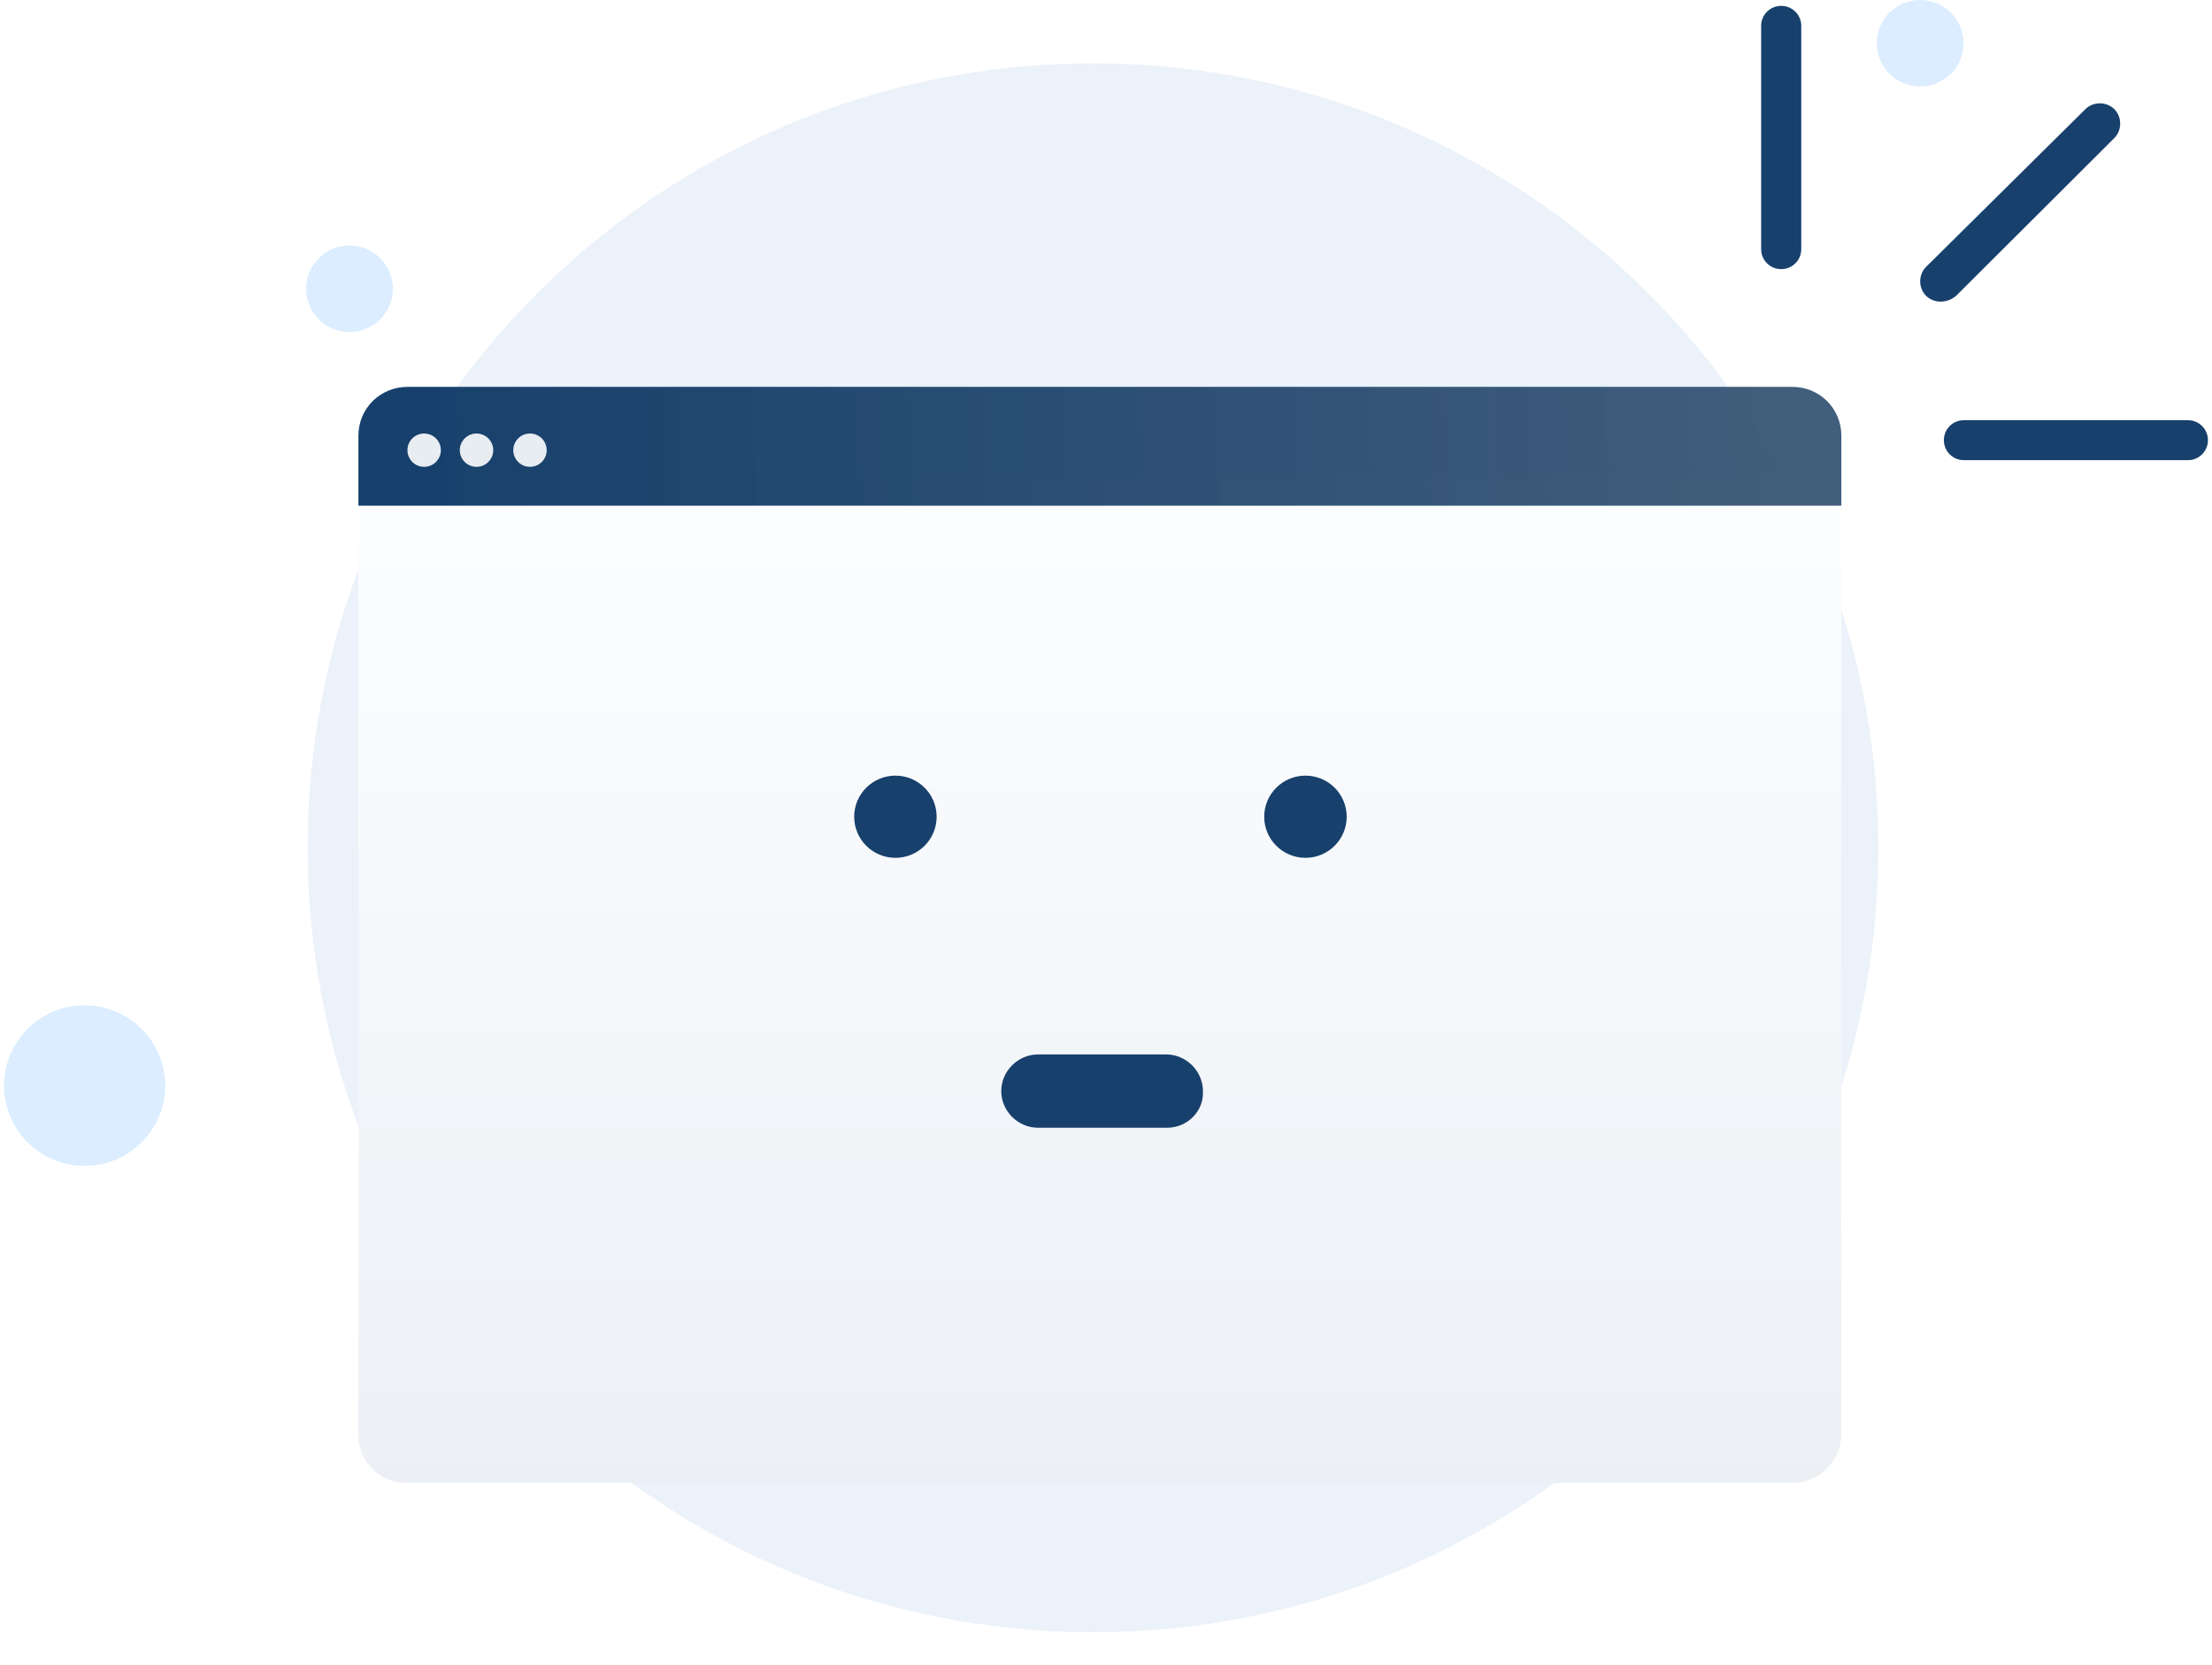 <svg width="271" height="204" viewBox="0 0 271 204" fill="none" xmlns="http://www.w3.org/2000/svg">
<path d="M133.906 200C187.042 200 230.12 157.048 230.12 103.879C230.12 50.709 186.852 7.758 133.906 7.758C80.77 7.758 37.691 50.709 37.691 103.879C37.691 157.048 80.77 200 133.906 200Z" fill="#EBF2FA"/>
<path d="M235.247 10.596C238.182 10.596 240.561 8.224 240.561 5.298C240.561 2.372 238.182 0 235.247 0C232.313 0 229.934 2.372 229.934 5.298C229.934 8.224 232.313 10.596 235.247 10.596Z" fill="#DBEDFF"/>
<path d="M42.818 40.681C45.752 40.681 48.131 38.309 48.131 35.383C48.131 32.457 45.752 30.085 42.818 30.085C39.883 30.085 37.504 32.457 37.504 35.383C37.504 38.309 39.883 40.681 42.818 40.681Z" fill="#DBEDFF"/>
<path d="M10.366 142.857C15.816 142.857 20.234 138.452 20.234 133.018C20.234 127.584 15.816 123.178 10.366 123.178C4.916 123.178 0.498 127.584 0.498 133.018C0.498 138.452 4.916 142.857 10.366 142.857Z" fill="#DBEDFF"/>
<g filter="url(#filter0_d_5831_15458)">
<path d="M225.592 53.39V164.72C225.592 167.986 222.862 170.708 219.586 170.708H49.916C46.64 170.844 43.91 168.122 43.91 164.856V53.39C43.91 49.988 46.64 47.402 49.916 47.402H219.586C222.999 47.402 225.592 50.124 225.592 53.39Z" fill="url(#paint0_linear_5831_15458)"/>
</g>
<path d="M225.592 53.39V61.965H43.91V53.39C43.91 49.988 46.64 47.402 49.916 47.402H219.586C222.999 47.402 225.592 50.124 225.592 53.39Z" fill="url(#paint1_linear_5831_15458)"/>
<path d="M109.701 105.108C112.49 105.108 114.751 102.854 114.751 100.073C114.751 97.291 112.49 95.037 109.701 95.037C106.912 95.037 104.65 97.291 104.65 100.073C104.65 102.854 106.912 105.108 109.701 105.108Z" fill="#17406C"/>
<path d="M159.935 105.108C162.725 105.108 164.986 102.854 164.986 100.073C164.986 97.291 162.725 95.037 159.935 95.037C157.146 95.037 154.885 97.291 154.885 100.073C154.885 102.854 157.146 105.108 159.935 105.108Z" fill="#17406C"/>
<path d="M143.007 138.18H127.172C124.715 138.18 122.668 136.139 122.668 133.689C122.668 131.239 124.715 129.198 127.172 129.198H142.87C145.327 129.198 147.375 131.239 147.375 133.689C147.511 136.139 145.464 138.18 143.007 138.18Z" fill="#17406C"/>
<path d="M51.964 57.201C53.094 57.201 54.011 56.287 54.011 55.159C54.011 54.032 53.094 53.118 51.964 53.118C50.833 53.118 49.916 54.032 49.916 55.159C49.916 56.287 50.833 57.201 51.964 57.201Z" fill="#E8EDF2"/>
<path d="M58.38 57.201C59.51 57.201 60.427 56.287 60.427 55.159C60.427 54.032 59.51 53.118 58.38 53.118C57.249 53.118 56.332 54.032 56.332 55.159C56.332 56.287 57.249 57.201 58.38 57.201Z" fill="#E8EDF2"/>
<path d="M64.93 57.201C66.061 57.201 66.978 56.287 66.978 55.159C66.978 54.032 66.061 53.118 64.93 53.118C63.8 53.118 62.883 54.032 62.883 55.159C62.883 56.287 63.8 57.201 64.93 57.201Z" fill="#E8EDF2"/>
<path d="M218.221 32.975C216.856 32.975 215.764 31.887 215.764 30.526V3.17C215.764 1.809 216.856 0.72 218.221 0.72C219.586 0.72 220.678 1.809 220.678 3.17V30.526C220.678 31.887 219.586 32.975 218.221 32.975Z" fill="#17406C"/>
<path d="M238.15 53.934C238.15 52.573 239.242 51.485 240.607 51.485H268.044C269.409 51.485 270.501 52.573 270.501 53.934C270.501 55.295 269.409 56.384 268.044 56.384H240.607C239.242 56.384 238.15 55.295 238.15 53.934Z" fill="#17406C"/>
<path d="M235.967 36.242C235.011 35.289 235.011 33.656 235.967 32.703L255.486 13.377C256.442 12.424 258.08 12.424 259.035 13.377C259.991 14.33 259.991 15.963 259.035 16.916L239.652 36.242C238.56 37.194 236.922 37.194 235.967 36.242Z" fill="#17406C"/>
<defs>
<filter id="filter0_d_5831_15458" x="21.91" y="36.402" width="225.682" height="167.311" filterUnits="userSpaceOnUse" color-interpolation-filters="sRGB">
<feFlood flood-opacity="0" result="BackgroundImageFix"/>
<feColorMatrix in="SourceAlpha" type="matrix" values="0 0 0 0 0 0 0 0 0 0 0 0 0 0 0 0 0 0 127 0" result="hardAlpha"/>
<feOffset dy="11"/>
<feGaussianBlur stdDeviation="11"/>
<feColorMatrix type="matrix" values="0 0 0 0 0.398 0 0 0 0 0.477 0 0 0 0 0.575 0 0 0 0.27 0"/>
<feBlend mode="normal" in2="BackgroundImageFix" result="effect1_dropShadow_5831_15458"/>
<feBlend mode="normal" in="SourceGraphic" in2="effect1_dropShadow_5831_15458" result="shape"/>
</filter>
<linearGradient id="paint0_linear_5831_15458" x1="134.692" y1="44.55" x2="134.692" y2="172.042" gradientUnits="userSpaceOnUse">
<stop stop-color="#FDFEFF"/>
<stop offset="0.996" stop-color="#ECF0F5"/>
</linearGradient>
<linearGradient id="paint1_linear_5831_15458" x1="218.385" y1="47.402" x2="49.766" y2="54.726" gradientUnits="userSpaceOnUse">
<stop stop-color="#335272" stop-opacity="0.93"/>
<stop offset="1" stop-color="#17406C"/>
</linearGradient>
</defs>
</svg>
